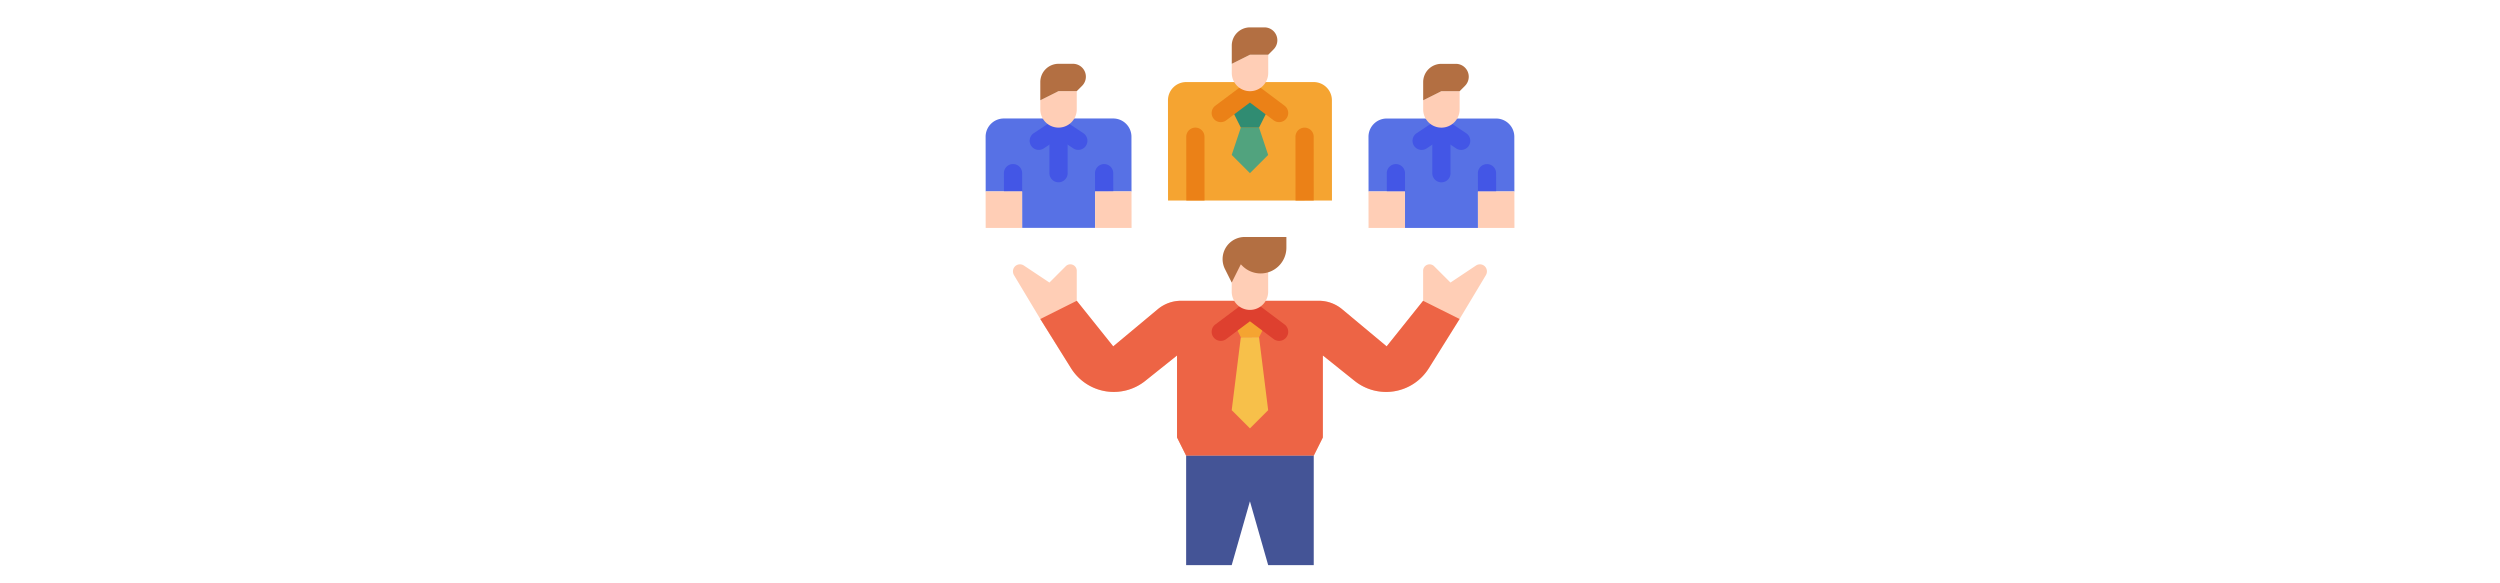 <svg id="flat" height="70" viewBox="0 0 512 512" width="300" xmlns="http://www.w3.org/2000/svg"><path d="m311.892 72.032a16 16 0 0 1 16 16l.054 87.968h-143.892l-.054-87.968a16 16 0 0 1 16-16z" fill="#f5a431"/><path d="m200.09 175.982-.036-55.95a8 8 0 0 1 7.982-8.018 8 8 0 0 1 8.018 7.982l.036 55.95z" fill="#eb8117"/><path d="m295.946 176-.036-55.95a8 8 0 0 1 7.982-8.018 8 8 0 0 1 8.018 7.982l.036 55.95z" fill="#eb8117"/><path d="m135.946 104a16 16 0 0 1 16 16l.054 48.032h-32v32h-64v-32h-32l-.054-48.032a16 16 0 0 1 16-16z" fill="#5771e5"/><path d="m87.946 160a8 8 0 0 1 -8-8v-40h16v40a8 8 0 0 1 -8 8z" fill="#4356e6"/><path d="m463.95 238.142a6.646 6.646 0 0 1 -.96 3.45l-23.04 38.41-27.02 43.23a44.183 44.183 0 0 1 -65.09 11.08l-27.89-22.31v72l-8 16h-112l-8-16v-72l-27.9 22.31a44.203 44.203 0 0 1 -65.09-11.08l-27.01-43.23-23.05-38.41a6.735 6.735 0 0 1 -.95-3.45 6.137 6.137 0 0 1 9.54-5.11l22.46 14.97 14.34-14.35a5.66 5.66 0 0 1 9.66 4v26.35l32 40 39.1-32.59a32.001 32.001 0 0 1 20.48-7.41h120.83a32.008 32.008 0 0 1 20.49 7.41l39.1 32.59 32-40v-26.35a5.657 5.657 0 0 1 9.65-4l14.35 14.35 22.45-14.97a6.145 6.145 0 0 1 9.55 5.11z" fill="#ffceb6"/><path d="m439.95 280.002-27.02 43.23a44.183 44.183 0 0 1 -65.09 11.08l-27.89-22.31v72l-8 16h-112l-8-16v-72l-27.9 22.31a44.203 44.203 0 0 1 -65.09-11.08l-27.01-43.23 32-16 32 40 39.1-32.59a32.001 32.001 0 0 1 20.48-7.41h120.83a32.008 32.008 0 0 1 20.49 7.41l39.1 32.59 32-40z" fill="#ed6445"/><path d="m264 295.892-.054.108 8 64-16 16-16-16 8-64z" fill="#f7c04a"/><path d="m247.946 296-8-16 16-8 16 8-7.946 15.892z" fill="#f5a431"/><path d="m276.747 297.6-20.8-15.6-20.8 15.6a8 8 0 0 1 -11.2-1.6 8 8 0 0 1 1.6-11.2l25.6-19.2a7.998 7.998 0 0 1 9.6 0l25.6 19.2a8 8 0 0 1 1.6 11.2 8 8 0 0 1 -11.2 1.6z" fill="#de402f"/><path d="m239.946 496 16-56 16 56h40v-96h-112v96z" fill="#445496"/><path d="m100.853 130.219-12.906-8.604-12.906 8.604a8 8 0 0 1 -11.094-2.219 8 8 0 0 1 2.219-11.094l17.344-11.562a8 8 0 0 1 8.875 0l17.344 11.562a8 8 0 0 1 2.219 11.094 8 8 0 0 1 -11.094 2.219z" fill="#4356e6"/><path d="m40.036 168.032-.036-16.032a8 8 0 0 1 7.982-8.018 8 8 0 0 1 8.018 7.982l.036 16.032z" fill="#4356e6"/><path d="m120 168.05-.036-16.032a8 8 0 0 1 7.982-8.018 8 8 0 0 1 8.018 7.982l.036 16.032z" fill="#4356e6"/><path d="m263.946 112 8 24-16 16-16-16 8-24z" fill="#51a37e"/><path d="m247.946 112-8-16 16.054-15.968 15.946 15.968-8 16z" fill="#308c72"/><path d="m271.946 224.032v31.968a16 16 0 0 1 -16 16 16 16 0 0 1 -16-16v-31.968z" fill="#ffceb6"/><path d="m239.946 248-5.95-11.9a19.416 19.416 0 0 1 -2.05-8.683 19.416 19.416 0 0 1 19.416-19.416h36.584v9.373a22.627 22.627 0 0 1 -22.627 22.627 22.627 22.627 0 0 1 -16-6.627l-1.373-1.373-8 16z" fill="#b36f42"/><path d="m55.946 168h-32l.054 32.032h32z" fill="#ffceb6"/><path d="m152 168h-32l.054 32.032h32z" fill="#ffceb6"/><path d="m87.946 112a16 16 0 0 1 -16-16v-8l16-8h16v16a16 16 0 0 1 -16 16z" fill="#ffceb6"/><path d="m103.946 80 4.686-4.686a11.314 11.314 0 0 0 3.314-8 11.314 11.314 0 0 0 -11.314-11.314h-12.686a16 16 0 0 0 -16 16v16l16-8z" fill="#b36f42"/><path d="m472 104.032a16 16 0 0 1 16 16l.054 48.032h-32v32h-64v-32h-32l-.054-48.032a16 16 0 0 1 16-16z" fill="#5771e5"/><g fill="#4356e6"><path d="m424 160.032a8 8 0 0 1 -8-8v-40h16v40a8 8 0 0 1 -8 8z"/><path d="m436.907 130.251-12.906-8.604-12.906 8.604a8 8 0 0 1 -11.094-2.219 8 8 0 0 1 2.219-11.094l17.344-11.562a8 8 0 0 1 8.875 0l17.344 11.562a8 8 0 0 1 2.219 11.094 8 8 0 0 1 -11.094 2.219z"/><path d="m376.09 168.064-.036-16.032a8 8 0 0 1 7.982-8.018 8 8 0 0 1 8.018 7.982l.036 16.032z"/><path d="m456.054 168.082-.036-16.032a8 8 0 0 1 7.982-8.018 8 8 0 0 1 8.018 7.982l.036 16.032z"/></g><path d="m392 168.032h-32l.054 32.032h32z" fill="#ffceb6"/><path d="m488.054 168.032h-32l.054 32.032h32z" fill="#ffceb6"/><path d="m424 112.032a16 16 0 0 1 -16-16v-8l16-8h16v16a16 16 0 0 1 -16 16z" fill="#ffceb6"/><path d="m440 80.032 4.686-4.686a11.314 11.314 0 0 0 3.314-8 11.314 11.314 0 0 0 -11.314-11.314h-12.686a16 16 0 0 0 -16 16v16l16-8z" fill="#b36f42"/><path d="m276.747 105.6-20.8-15.6-20.8 15.6a8 8 0 0 1 -11.2-1.6 8 8 0 0 1 1.6-11.2l25.6-19.2a7.998 7.998 0 0 1 9.6 0l25.6 19.2a8 8 0 0 1 1.6 11.2 8 8 0 0 1 -11.2 1.6z" fill="#eb8117"/><path d="m256 80.032a16 16 0 0 1 -16-16v-8l16-8h16v16a16 16 0 0 1 -16 16z" fill="#ffceb6"/><path d="m272 48.032 4.686-4.686a11.314 11.314 0 0 0 3.314-8 11.314 11.314 0 0 0 -11.314-11.314h-12.686a16 16 0 0 0 -16 16v16l16-8z" fill="#b36f42"/></svg>
